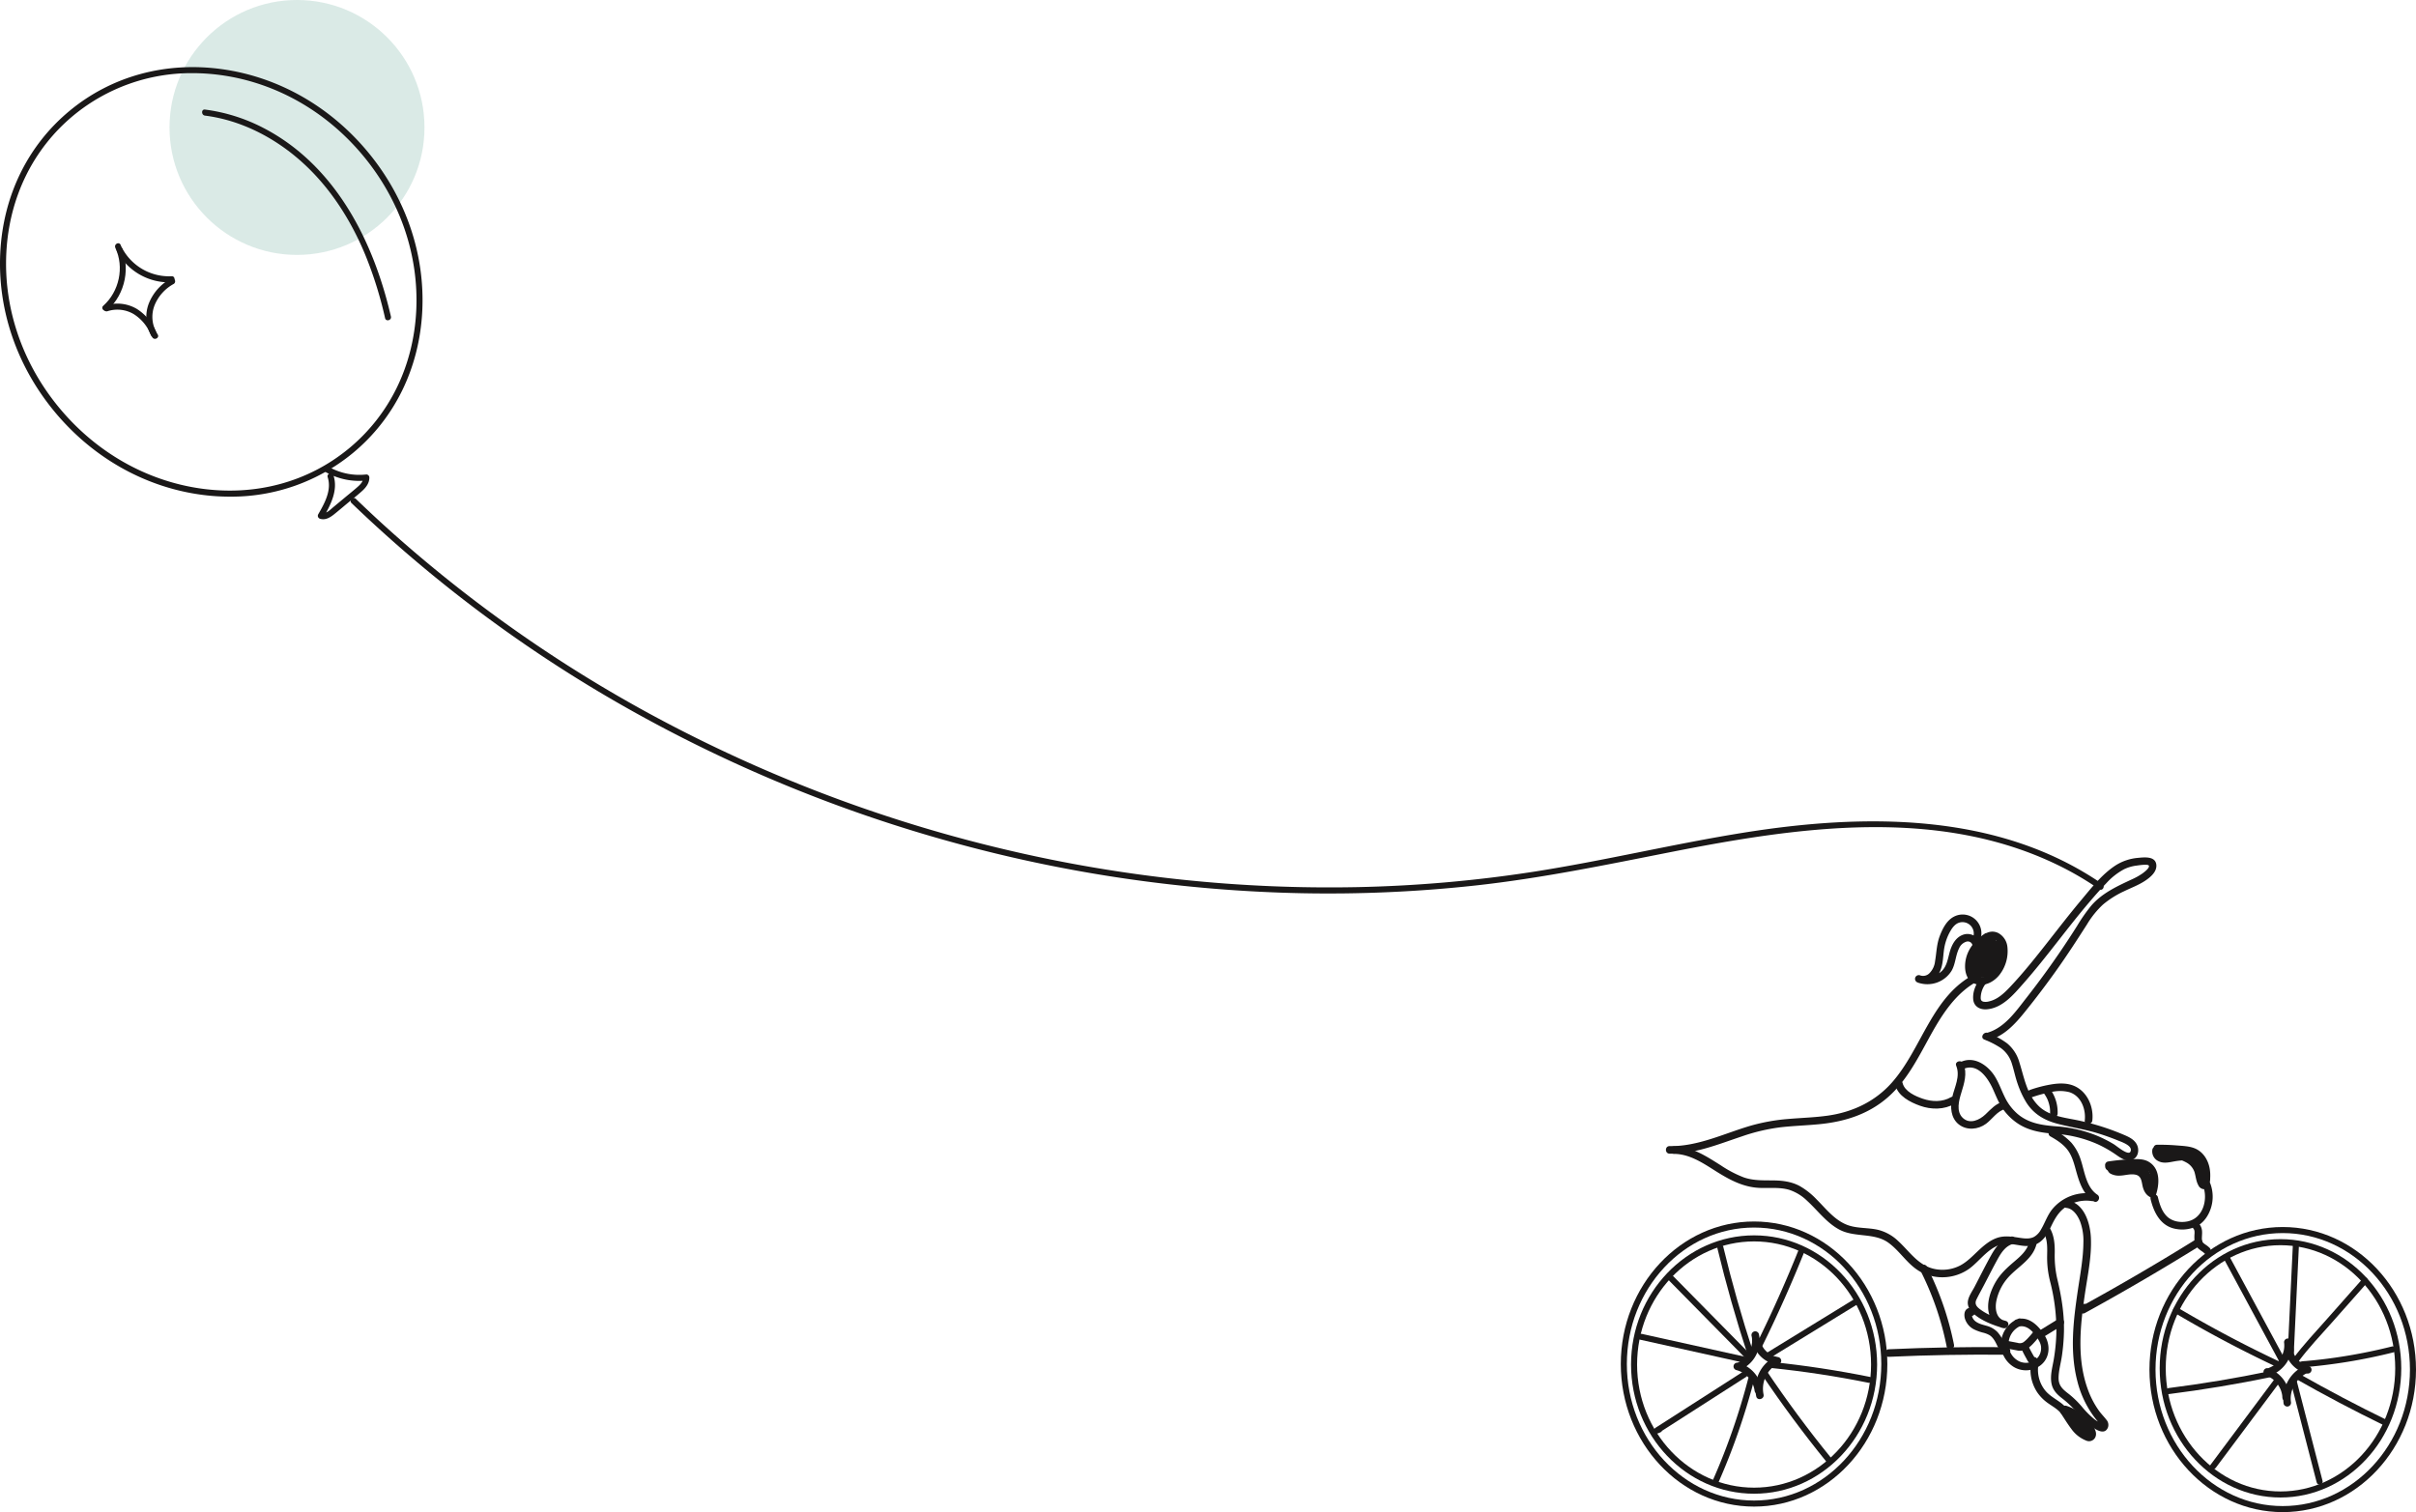<svg xmlns="http://www.w3.org/2000/svg" width="1310.224" height="820.267" viewBox="0 0 1310.224 820.267">
  <g id="Group_306" data-name="Group 306" transform="translate(-329.216 -2776.557)">
    <circle id="Ellipse_1" data-name="Ellipse 1" cx="69.136" cy="69.136" r="69.136" transform="translate(421.147 2776.557)" fill="#469884" opacity="0.2"/>
    <path id="Path_333" data-name="Path 333" d="M687.794,1132c-4.748,3.146-8.732,7.657-10.109,13.3-1.247,5.107-.588,12.2,5.251,14.01,4.891,1.515,9.958-1.259,12.925-5.053a20.859,20.859,0,0,0,4.218-15.353,9.656,9.656,0,0,0-4.817-7.209,7.025,7.025,0,0,0-8.379,1.378c-1.731,1.979,1.159,4.892,2.9,2.9a2.97,2.97,0,0,1,3.994-.4,6.1,6.1,0,0,1,2.339,4.484,17.3,17.3,0,0,1-3.077,11.164c-1.774,2.562-4.868,4.793-8.137,4.341-4.008-.556-4.032-5.694-3.353-8.783,1.049-4.774,4.313-8.584,8.314-11.238,2.191-1.452.138-5.007-2.071-3.542Z" transform="translate(717.74 2151.054)" fill="#1a1818"/>
    <path id="Path_334" data-name="Path 334" d="M689.847,1132.08a18.727,18.727,0,0,0-8.806,12.262,18.131,18.131,0,0,0-.386,3.9,3.383,3.383,0,0,0,.745,2.4,2.569,2.569,0,0,0,2.542.686c1.492-.438,2.127-1.835,2.788-3.1.594-1.132,1.213-2.255,1.892-3.34a20.777,20.777,0,0,1,2.486-3.3,14.9,14.9,0,0,1,1.467-1.374c.236-.19.486-.366.74-.533.121-.079.243-.156.368-.231.082-.052.164-.1.25-.15.226-.123.162-.108-.2.043l-1.034-.279q-.647-1.191-.43-.494c-.031-.146-.044-.147-.039,0-.015.158-.084.427-.139.673q-.2.9-.471,1.779a19.852,19.852,0,0,1-1.375,3.332,21.9,21.9,0,0,1-1.923,3.061,19.214,19.214,0,0,1-1.3,1.511,8.672,8.672,0,0,0-.753.765l-.223.212a7.279,7.279,0,0,1,1.685.742c.007.143.007.14.005-.011s0-.153-.031-.015c.034-.3.11-.594.174-.886q.212-.957.51-1.889a18.491,18.491,0,0,1,1.4-3.239,20,20,0,0,1,4.831-5.809h-2.9c-.29-.305-.028-.336-.1-.121a2.794,2.794,0,0,0-.011.428,8.392,8.392,0,0,1-.307,1.4,10.607,10.607,0,0,1-1.011,2.424,10.777,10.777,0,0,1-1.564,2.12,11.684,11.684,0,0,1-1.05.983c.018-.015-.519.394-.5.374l-.228.146q1.681-.052,1.433.73a8.009,8.009,0,0,0,.013-1.3,10.57,10.57,0,0,1,.151-1.262,14.812,14.812,0,0,1,.84-2.916,13.759,13.759,0,0,1,3.276-4.71l-3.221-2.486-4.275,7.776c-.7,1.277-1.4,2.557-2.105,3.829a9.33,9.33,0,0,1-2.019,2.718l3.5,1.449a22.364,22.364,0,0,0-.65-7.177,2.082,2.082,0,0,0-2.524-1.433c-3.8,1.028-3.126,5.555-2.065,8.378a8.6,8.6,0,0,0,2.591,4.155,5.227,5.227,0,0,0,4.377.632c5.537-1.42,8.186-7.577,9.766-12.473l-4.029-.545a10.87,10.87,0,0,1-6.587,9.095,2.024,2.024,0,0,0-.98,2.045,2.1,2.1,0,0,0,1.469,1.705c2.56.911,5.146-.829,6.66-2.783a9.594,9.594,0,0,0,2.014-6.52,2.1,2.1,0,0,0-2.051-2.051,2.07,2.07,0,0,0-2.051,2.051,5.8,5.8,0,0,1-.889,3.665c-.494.778-1.566,2.048-2.59,1.682l.489,3.75a14.893,14.893,0,0,0,8.621-12.638c.151-2.393-3.345-2.667-4.031-.547-1.009,3.13-2.327,6.814-5.169,8.754a4.789,4.789,0,0,1-2,.917c-.7.083-.791-.194-1.131-.847a12.577,12.577,0,0,1-1.047-2.841c-.12-.487-.149-.934-.223-1.42-.046-.3.122-.256-.051-.21l-2.524-1.433a18.727,18.727,0,0,1,.5,6.087c-.143,1.922,2.27,2.508,3.5,1.451,2.112-1.808,3.274-4.664,4.587-7.052l4.454-8.1a2.06,2.06,0,0,0-3.221-2.486,17.889,17.889,0,0,0-4.781,7.813c-.719,2.406-1.919,8.237,1.982,8.57,1.671.143,3.123-1.132,4.26-2.222a14.839,14.839,0,0,0,2.682-3.484c1.362-2.452,2.952-6.612.712-8.98a2.1,2.1,0,0,0-2.9,0,23.538,23.538,0,0,0-6.939,9.863c-.65,1.722-1.549,4.132-1,5.979a2.963,2.963,0,0,0,2.079,2.112c1.385.335,2.489-.448,3.423-1.362a24.9,24.9,0,0,0,6.34-10.519c.551-1.818,1.354-4.343-.149-5.928-1.877-1.979-4.48.148-6.019,1.462a22.3,22.3,0,0,0-4.137,4.942c-.588.911-1.127,1.849-1.644,2.8-.258.474-.509.953-.757,1.433a3.559,3.559,0,0,0-.268.522c-.153.5-.18.228,0,.2h1.091l-.185-.047.9.528-.159-.141.527.9c-.364-.868.023-2.608.258-3.629a14.746,14.746,0,0,1,1.387-3.719,14.465,14.465,0,0,1,5.444-5.678c2.279-1.331.217-4.877-2.069-3.543Z" transform="translate(718.59 2151.62)" fill="#1a1818"/>
    <path id="Path_335" data-name="Path 335" d="M696.16,1138.42a10.174,10.174,0,0,0-14.537-11.99c-3.922,2.063-6.151,6.61-7.643,10.574-1.672,4.441-1.694,8.986-2.5,13.591a10.8,10.8,0,0,1-2.918,6.335,4.823,4.823,0,0,1-5.344,1.229l-1.091,3.957a15.448,15.448,0,0,0,18.256-6.284c2.248-3.8,2.168-8.4,4.134-12.293a6.352,6.352,0,0,1,3.945-3.6,2.591,2.591,0,0,1,3.374,2.466c-.143,2.637,3.962,2.631,4.1,0,.248-4.6-4.633-7.572-8.795-6.366-4.551,1.319-6.732,5.793-7.846,10.031-1.07,4.071-1.717,8.363-5.489,10.864a11.643,11.643,0,0,1-10.59,1.221,2.073,2.073,0,0,0-2.524,1.434,2.1,2.1,0,0,0,1.433,2.522c4.413,1.859,9.3-1.163,11.491-5,2.639-4.628,1.987-10.209,3.167-15.237a28.088,28.088,0,0,1,3.092-7.82c1.126-1.92,2.6-3.83,4.825-4.477a6.133,6.133,0,0,1,7.5,7.753c-.737,2.54,3.22,3.625,3.957,1.089Z" transform="translate(707.135 2147.435)" fill="#1a1818"/>
    <path id="Path_336" data-name="Path 336" d="M746.387,1144.829c-23.881,11.827-29.062,40.553-45.583,59.194-9.046,10.206-21.127,15.925-34.512,17.86-7.078,1.022-14.246,1.208-21.364,1.81a104.468,104.468,0,0,0-20.579,3.653c-14.516,4.236-28.621,11.345-44.062,11.1-2.642-.043-2.642,4.06,0,4.1,13.739.216,26.491-5.145,39.3-9.407a103,103,0,0,1,20.813-4.9c7.17-.821,14.393-1.009,21.569-1.738,13.549-1.374,26.2-5.406,36.606-14.474,10.014-8.721,16.116-20.757,22.4-32.216,6.729-12.281,14.509-25.011,27.492-31.442,2.366-1.172.29-4.712-2.071-3.541Z" transform="translate(654.367 2159.833)" fill="#1a1818"/>
    <path id="Path_337" data-name="Path 337" d="M581.735,1205.954c8.462.047,15.661,4.938,22.555,9.287,7.454,4.7,14.937,8.8,23.939,9.17,5.283.22,10.744-.471,15.9,1.009a25.072,25.072,0,0,1,9.746,5.919c5.754,5.239,10.48,11.877,17.448,15.638,8.406,4.538,18.9,1.506,26.753,7.208,6.83,4.956,10.926,12.955,18.873,16.5a25.252,25.252,0,0,0,24.794-2.353c6.139-4.418,11.5-13.108,19.7-13.577,5.348-.305,10.7,2.409,15.984.489,4.408-1.6,6.751-5.6,8.665-9.62,2.1-4.4,4.232-8.394,8.468-11.105a19.656,19.656,0,0,1,13.777-2.959c2.583.438,3.692-3.515,1.09-3.957a23.946,23.946,0,0,0-22.613,8.448c-2.667,3.346-3.922,7.426-6.108,11.051a9.926,9.926,0,0,1-3.742,3.888c-2.3,1.188-4.976.9-7.444.536-4.524-.673-8.854-1.493-13.254.25-3.719,1.472-6.77,4.134-9.653,6.837-3.039,2.852-5.975,5.941-9.7,7.9a20.993,20.993,0,0,1-13.311,1.976c-9.246-1.661-13.9-9.441-20.351-15.329a24.131,24.131,0,0,0-10.935-6.03c-5.037-1.147-10.328-.73-15.3-2.2-7.587-2.245-12.679-9.054-18.054-14.407a40.01,40.01,0,0,0-9.089-7.157c-4.255-2.276-8.924-2.934-13.7-3.008-5.655-.085-11.177.225-16.6-1.661a62.291,62.291,0,0,1-12.451-6.53c-7.8-4.9-15.817-10.267-25.378-10.321-2.641-.015-2.642,4.088,0,4.1Z" transform="translate(655.296 2196.539)" fill="#1a1818"/>
    <path id="Path_338" data-name="Path 338" d="M683.792,1171.892c-2.47,3.167-4.246,7.181-3.942,11.289.3,4.073,3.673,5.89,7.46,5.562,8.453-.734,14.453-7.994,19.68-13.913,12.513-14.168,23.45-29.625,35.686-44.021,3.016-3.55,6.093-7.06,9.333-10.409a35.674,35.674,0,0,1,9.806-7.7,21.849,21.849,0,0,1,6.642-1.911c.921-.121,6.139-.961,6.646,0,.665,1.264-2.746,3.743-3.469,4.269a35.493,35.493,0,0,1-5.826,3.246c-8.028,3.755-16.1,7.421-22,14.3a92.173,92.173,0,0,0-7.672,11.012q-3.936,6.233-8.06,12.341-9.189,13.606-19.319,26.543c-5.747,7.328-11.9,16.344-21.349,18.988-2.539.711-1.461,4.671,1.09,3.957,8.135-2.278,13.951-8.575,19.094-14.932q9.293-11.486,17.844-23.555c5.637-7.943,10.91-16.106,16.16-24.306a49.151,49.151,0,0,1,8.6-10.69,50.929,50.929,0,0,1,11.435-7.229c3.847-1.884,7.959-3.361,11.532-5.76,2.831-1.9,6.417-4.848,6-8.673-.517-4.721-6.527-4.035-9.9-3.705a26.773,26.773,0,0,0-12.108,4.039c-7.513,4.853-13.388,12.5-19.065,19.28-6.1,7.295-11.909,14.831-17.786,22.308-6.594,8.388-13.247,16.8-20.6,24.546-3.072,3.231-6.605,6.584-11.077,7.639a7.018,7.018,0,0,1-3.3.194c-1.369-.415-1.444-1.348-1.379-2.664a12.942,12.942,0,0,1,2.75-7.144c1.605-2.058-1.278-4.982-2.9-2.9Z" transform="translate(719.446 2135.318)" fill="#1a1818"/>
    <path id="Path_339" data-name="Path 339" d="M677.83,1183.808c7.5-2.928,12.886,5.189,15.515,10.94,1.572,3.435,2.915,7.009,5,10.183a30.7,30.7,0,0,0,7.154,7.626c6.308,4.784,13.613,5.972,21.316,6.569a67.778,67.778,0,0,1,23.653,5.778,65.08,65.08,0,0,1,10.1,5.859c2.7,1.9,6.151,4.123,9.372,1.956,2.424-1.63,2.788-5.12,1.6-7.6-1.446-3.02-4.659-4.39-7.569-5.616a132.7,132.7,0,0,0-24.758-7.72c-7.067-1.457-15.216-2.283-20.717-7.456-6.719-6.318-8.13-15.836-10.812-24.18a20.43,20.43,0,0,0-6.555-10.047,42.849,42.849,0,0,0-10.329-5.627c-2.4-1.021-4.5,2.513-2.069,3.543a46.851,46.851,0,0,1,8.923,4.57,16.2,16.2,0,0,1,6.074,8.65c1.142,3.563,1.835,7.242,3.087,10.776a51.626,51.626,0,0,0,4.648,10.035c3.848,6.18,9.617,9.668,16.542,11.533,7.334,1.974,14.849,3,22.132,5.234q5.745,1.763,11.314,4.045c1.886.776,8.058,2.818,6.535,5.973-1.142,2.37-7.529-3.115-8.895-3.953a67.823,67.823,0,0,0-9.638-4.863,71.422,71.422,0,0,0-21.861-4.933c-7.718-.606-15.044-1.662-21.072-6.947a28.436,28.436,0,0,1-6.788-9.144c-1.763-3.622-3.1-7.462-5.222-10.905-3.576-5.811-10.712-10.99-17.768-8.235-2.432.95-1.374,4.918,1.091,3.957Z" transform="translate(716.59 2172.457)" fill="#1a1818"/>
    <path id="Path_340" data-name="Path 340" d="M675.306,1176.185c2.348,5.792-.957,11.611-2.214,17.245-1.129,5.056-.771,11.123,3.625,14.574,4.319,3.389,10.485,2.816,14.749-.341,3.477-2.573,6.131-7.057,10.557-8.05,2.575-.578,1.485-4.534-1.09-3.957-4.13.927-6.871,4.144-9.805,6.932-3.205,3.046-8.447,5.485-12.272,1.865-3.7-3.5-2.076-9.451-.786-13.623,1.566-5.071,3.3-10.544,1.193-15.735-.98-2.416-4.951-1.361-3.957,1.089Z" transform="translate(714.785 2178.51)" fill="#1a1818"/>
    <path id="Path_341" data-name="Path 341" d="M654.135,1182.615c1.477,5.944,8.03,9.266,13.323,11.174,6.18,2.227,13.185,2.242,18.969-1.1,2.286-1.321.222-4.868-2.071-3.543-4.715,2.726-10.277,2.577-15.315.862-4.009-1.364-9.82-3.935-10.949-8.481-.637-2.56-4.594-1.475-3.957,1.091Z" transform="translate(702.938 2182.57)" fill="#1a1818"/>
    <path id="Path_342" data-name="Path 342" d="M700.226,1188.538a75.323,75.323,0,0,1,10.409-2.8,20.938,20.938,0,0,1,9.7,0c6.489,1.889,9.249,9.208,8.547,15.413-.3,2.619,3.809,2.6,4.1,0,.852-7.531-2.834-15.914-10.127-18.865-3.569-1.444-7.488-1.383-11.238-.85a68.122,68.122,0,0,0-12.489,3.149c-2.481.855-1.415,4.82,1.091,3.957Z" transform="translate(730.927 2183.226)" fill="#1a1818"/>
    <path id="Path_343" data-name="Path 343" d="M703.26,1185.474c.153.192.177.221.076.085.085.113.171.228.253.343q.251.345.484.7.468.711.868,1.465a13.054,13.054,0,0,1,1.121,2.644,18.534,18.534,0,0,1,.722,3.108c-.048-.34.044.44.049.512.026.284.044.566.056.85.023.568.018,1.136-.008,1.7a2.065,2.065,0,0,0,2.051,2.051,2.094,2.094,0,0,0,2.051-2.051,21.284,21.284,0,0,0-4.821-14.314,2.057,2.057,0,0,0-2.9,0,2.11,2.11,0,0,0,0,2.9Z" transform="translate(734.104 2183.795)" fill="#1a1818"/>
    <path id="Path_344" data-name="Path 344" d="M705.756,1200.073c3.312,1.867,6.6,3.955,9.011,6.957s3.53,6.748,4.538,10.4c1.845,6.672,3.755,13.716,9.827,17.8,2.2,1.477,4.252-2.074,2.069-3.543-6.061-4.075-6.848-12.343-8.939-18.72a26.153,26.153,0,0,0-5.176-9.517,35.652,35.652,0,0,0-9.259-6.914c-2.3-1.3-4.373,2.245-2.071,3.542Z" transform="translate(735.432 2192.948)" fill="#1a1818"/>
    <path id="Path_345" data-name="Path 345" d="M715.537,1223.826c3.668.417,6.1,4.234,7.349,7.355a29.858,29.858,0,0,1,1.789,11.368c-.074,8.713-1.746,17.428-3.018,26.023-2.4,16.239-4.451,32.884-.313,49.028a54.744,54.744,0,0,0,9.274,19.729c.5.655,1.013,1.3,1.544,1.93.364.43,1.159,1.726,1.7,1.905l.54-.15q1.081-.128-.007-.351a6.792,6.792,0,0,0-1.075-.505,18.357,18.357,0,0,1-2.409-1.5,47.253,47.253,0,0,1-7.057-7.021,51.322,51.322,0,0,0-6.952-6.782c-3.175-2.435-5.7-4.411-5.685-8.749.016-4.078,1.265-8.151,1.831-12.177a109.065,109.065,0,0,0,1.085-12.893c.215-9.847-1.362-19.239-3.643-28.775a55.688,55.688,0,0,1-1.352-13.989c.054-4.413-.2-8.739-2.227-12.74-1.2-2.357-4.736-.282-3.543,2.069,2.061,4.065,1.671,8.719,1.633,13.135a52.7,52.7,0,0,0,1.623,12.986A105.058,105.058,0,0,1,710,1292.2a102.1,102.1,0,0,1-1.447,14.086c-.72,4.142-1.954,8.414-1.2,12.64.694,3.911,3.248,6.292,6.284,8.573a55.17,55.17,0,0,1,7.913,7.71c2.257,2.532,13.493,14.8,16.419,7.757a4.187,4.187,0,0,0-.827-4.237c-1.318-1.728-2.87-3.246-4.131-5.032a47.863,47.863,0,0,1-5.527-10.345c-6.551-16.949-4.567-35.358-1.984-52.9,1.479-10.035,3.747-20.453,3.228-30.641-.409-8.056-3.779-19.024-13.186-20.09-2.619-.3-2.6,3.809,0,4.1Z" transform="translate(734.39 2207.987)" fill="#1a1818"/>
    <path id="Path_346" data-name="Path 346" d="M711.288,1235.031c-1.209,4.408-4.72,7.419-8.076,10.278-3.8,3.236-7.388,6.5-9.947,10.849-2.6,4.424-4.6,9.97-4.1,15.165.455,4.685,3.418,9.266,8.333,10.071,2.55.417,3.691-3.23,1.091-3.957-4.849-1.355-9.976-3.325-14.02-6.4-1.94-1.477-2.91-2.97-1.781-5.276,1.244-2.541,2.631-5.022,3.944-7.528,2.46-4.7,4.844-9.446,7.4-14.094,1.93-3.51,4.3-7.291,8.378-8.44,2.537-.714,1.459-4.674-1.09-3.957-4.958,1.395-8.12,5.5-10.544,9.809-3.223,5.731-6.138,11.655-9.188,17.479-1.267,2.417-3.279,5.124-3.6,7.891-.3,2.578,1.141,4.9,3.013,6.553,4.464,3.939,10.739,6.343,16.394,7.923l1.091-3.957c-5.256-.862-5.928-6.774-4.987-11.09a27.74,27.74,0,0,1,6.525-12.656c5.229-5.757,12.919-9.569,15.115-17.57.7-2.55-3.258-3.638-3.957-1.091Z" transform="translate(718.316 2215.646)" fill="#1a1818"/>
    <path id="Path_347" data-name="Path 347" d="M682.415,1256.593a2.85,2.85,0,0,0-4.525-.382c-1.106,1.208-1.086,3.084-.755,4.59a9.753,9.753,0,0,0,5.5,6.335,25.5,25.5,0,0,0,4.221,1.508,13.423,13.423,0,0,1,3.74,1.431c2.083,1.331,3.249,3.793,4.27,5.951a2.069,2.069,0,0,0,2.806.735,2.1,2.1,0,0,0,.737-2.806,21.781,21.781,0,0,0-3.484-5.532,12.815,12.815,0,0,0-6.092-3.486c-1.986-.578-4.075-1.032-5.77-2.294a5.373,5.373,0,0,1-1.74-2.143,3.993,3.993,0,0,1-.276-1.042c-.015-.145-.013-.452-.023-.529l.062-.258a1.262,1.262,0,0,1-1.585.581l-.735-.735.1.148a2.1,2.1,0,0,0,2.806.735,2.07,2.07,0,0,0,.737-2.806Z" transform="translate(717.6 2230.782)" fill="#1a1818"/>
    <path id="Path_348" data-name="Path 348" d="M710.83,1291.6a23.434,23.434,0,0,1,11.1,7.816,13.017,13.017,0,0,1,1.927,3.03,1.255,1.255,0,0,1,.107.574c.016-.335,0,0-.043.057.067-.084,0-.143.128-.21.039-.021.3-.09.31-.1a3.259,3.259,0,0,1-.7-.251,14.112,14.112,0,0,1-5.611-4.592c-2.022-2.719-3.8-5.637-5.677-8.462l-1.772,3.087a7.163,7.163,0,0,1,3.648,1.869,24.629,24.629,0,0,1,3.765,3.573c.816,1.042,1.318,2.34,2.037,3.463a6.392,6.392,0,0,0,3.8,3.033,2.068,2.068,0,0,0,2-3.428l-12.2-11.886c-1.894-1.843-4.8,1.055-2.9,2.9l12.2,11.885,2-3.428s-.517-.159-.313-.074-.217-.133-.259-.157c-.371-.218.107.18-.174-.156-.082-.1-.179-.188-.266-.282-.371-.4.131.253-.164-.22-.09-.145-.189-.286-.279-.433-.182-.3-.353-.606-.52-.912a18.184,18.184,0,0,0-2.916-4.173,35.7,35.7,0,0,0-4.113-3.563,9.83,9.83,0,0,0-5.332-2.112,2.064,2.064,0,0,0-1.771,3.087c1.948,2.937,3.794,5.988,5.928,8.795a17.958,17.958,0,0,0,8.03,6.238,3.778,3.778,0,0,0,4.812-1.715c.926-1.83.289-3.771-.707-5.419a26.58,26.58,0,0,0-5.893-6.806,28.027,28.027,0,0,0-9.074-4.981,2.052,2.052,0,0,0-1.09,3.957Z" transform="translate(737.857 2251.488)" fill="#1a1818"/>
    <path id="Path_349" data-name="Path 349" d="M718.126,1298.109c-3.336-3.845-8.442-5.544-11.578-9.609a17.87,17.87,0,0,1-3.6-13.03,2.124,2.124,0,0,0-1.433-2.524,2.067,2.067,0,0,0-2.524,1.433,22.084,22.084,0,0,0,3.619,15.646,23.335,23.335,0,0,0,5.911,5.792c2.334,1.631,4.815,3.016,6.7,5.192,1.733,2,4.625-.914,2.9-2.9Z" transform="translate(731.601 2242.078)" fill="#1a1818"/>
    <path id="Path_350" data-name="Path 350" d="M698.645,1258.827a15.016,15.016,0,0,0-9.568,12.579,14.508,14.508,0,0,0,7.14,13.82,12.914,12.914,0,0,0,14.813-1.488c4.559-3.99,4.785-10.646,1.782-15.587-3.212-5.283-8.777-11.084-15.613-8.78-2.489.839-1.421,4.8,1.09,3.955,4.25-1.431,7.787,2.112,9.971,5.332,1.178,1.736,2.394,3.579,2.511,5.737a8,8,0,0,1-1.658,5.44,8.645,8.645,0,0,1-9.893,2.325,10.274,10.274,0,0,1-6.083-8.754,10.8,10.8,0,0,1,6.6-10.623,2.117,2.117,0,0,0,1.433-2.522,2.067,2.067,0,0,0-2.524-1.434Z" transform="translate(725.344 2232.998)" fill="#1a1818"/>
    <path id="Path_351" data-name="Path 351" d="M691.351,1272.722c1.9.363,3.794.745,5.7,1.088a7.457,7.457,0,0,0,5.532-.78,19.463,19.463,0,0,0,3.789-3.358,46.207,46.207,0,0,0,3.564-4.333,2.065,2.065,0,0,0-.735-2.806,2.1,2.1,0,0,0-2.806.737,37.179,37.179,0,0,1-2.824,3.394,17.981,17.981,0,0,1-2.839,2.682,3.712,3.712,0,0,1-3.2.392q-2.545-.485-5.089-.973a2.107,2.107,0,0,0-2.524,1.432,2.072,2.072,0,0,0,1.433,2.524Z" transform="translate(725.88 2235.263)" fill="#1a1818"/>
    <path id="Path_352" data-name="Path 352" d="M695.89,1270.053q1.29,2.767,2.814,5.412a7.973,7.973,0,0,0,2.069,2.79,2.806,2.806,0,0,0,1.681.515,2.356,2.356,0,0,0,2.207-1.759,2.052,2.052,0,0,0-3.957-1.091l.166-.359,1.52-.888.409.056c-.133-.041-.1-.023.1.051.345.146.13.059.059.008-.192-.136.387.312.205.161s-.013-.207.133.192a1.511,1.511,0,0,0-.148-.238c-.1-.159-.194-.32-.291-.481q-.633-1.051-1.227-2.125-1.172-2.117-2.193-4.313a2.064,2.064,0,0,0-1.226-.944,2.052,2.052,0,0,0-2.317,3.013Z" transform="translate(729.592 2238.287)" fill="#1a1818"/>
    <path id="Path_353" data-name="Path 353" d="M688.39,1270.053l1.52,2.242a1.975,1.975,0,0,0,2.045.978,1.52,1.52,0,0,0,.761-.243,2.073,2.073,0,0,0,.944-1.226l.074-.545a2.048,2.048,0,0,0-.281-1.036l-1.52-2.242a2.119,2.119,0,0,0-2.808-.737,2.081,2.081,0,0,0-.942,1.226l-.074.547a2.049,2.049,0,0,0,.281,1.035Z" transform="translate(724.762 2238.283)" fill="#1a1818"/>
    <path id="Path_354" data-name="Path 354" d="M652.733,1273.5q31.932-1.458,63.909-1.126c2.641.026,2.644-4.077,0-4.1q-31.964-.33-63.909,1.126c-2.629.12-2.644,4.222,0,4.1Z" transform="translate(700.814 2239.08)" fill="#1a1818"/>
    <path id="Path_355" data-name="Path 355" d="M704.628,1268.435l9.528-5.852a2.052,2.052,0,1,0-2.071-3.543l-9.528,5.854a2.051,2.051,0,0,0,2.071,3.542Z" transform="translate(733.371 2233.022)" fill="#1a1818"/>
    <path id="Path_356" data-name="Path 356" d="M716.629,1268.4l-1.193,1.2a2.06,2.06,0,0,0,2.486,3.222q31.886-17.495,62.783-36.7c2.237-1.392.179-4.941-2.071-3.543q-30.886,19.2-62.784,36.7l2.486,3.223,1.193-1.2c1.863-1.874-1.037-4.777-2.9-2.9Z" transform="translate(741.898 2216.027)" fill="#1a1818"/>
    <path id="Path_357" data-name="Path 357" d="M752.971,1230.585c-.274-.327.046.08.084.146s.215.471.116.209.048.177.062.23c.046.164.075.33.11.5-.059-.286-.015-.159,0,.057.01.148.02.3.025.443.008.3,0,.606-.007.907a22.723,22.723,0,0,0,.048,4.318,6.421,6.421,0,0,0,2.125,3.834,20.671,20.671,0,0,0,1.85,1.392c.259.18.525.358.773.555-.315-.25.151.143.169.159.14.125.271.26.4.4a2.052,2.052,0,0,0,2.9-2.9,12.536,12.536,0,0,0-1.861-1.531c-.259-.184-.522-.363-.779-.545-.13-.092-.258-.184-.384-.277-.18-.135.176.162-.1-.086-.138-.126-.277-.244-.409-.377-.033-.033-.358-.4-.2-.208s-.131-.205-.158-.25c-.043-.074-.235-.556-.1-.144a7.461,7.461,0,0,1-.231-.843c-.118-.545.01.4-.02-.163-.008-.149-.02-.3-.025-.451-.041-1.293.153-2.58.1-3.871a6.951,6.951,0,0,0-1.6-4.395,2.069,2.069,0,0,0-2.9,0,2.1,2.1,0,0,0,0,2.9Z" transform="translate(765.971 2212.719)" fill="#1a1818"/>
    <path id="Path_358" data-name="Path 358" d="M726.015,1211.351q4.812-.726,9.676-.993c2.727-.153,6.187-.7,8.778.424,5.255,2.28,3.953,9.458,2.568,13.669l2.522-1.433c-1.154-.469-1.576-2.25-1.817-3.308a21.944,21.944,0,0,0-1.436-5.151c-1.607-3.2-5.105-4.37-8.494-4.281-1.892.049-3.748.489-5.632.625a7.824,7.824,0,0,1-3.107-.209c-.661-.233-.7-.267-.778-.737-.363-2.076-3.394-2.929-4.526-.991s1.174,4.418,3.138,3.105c2.184-1.461.133-5.017-2.071-3.543l-.12.08h2.071l-.149-.067.737.735-.1-.149.207,1.582.033-.163-.942,1.226.213-.1-1.582.207.246.063-.906-.527.19.177-.527-.9c.517,1.443.927,2.58,2.36,3.382a9.471,9.471,0,0,0,4.684.976c2.936-.035,5.99-1.192,8.908-.463s3.038,3.566,3.586,6.047c.619,2.8,1.979,5.227,4.721,6.341a2.077,2.077,0,0,0,2.522-1.433c2-6.079,2.45-14.271-3.919-18.014-3.092-1.817-6.97-1.48-10.4-1.321a114.6,114.6,0,0,0-11.745,1.19,2.067,2.067,0,0,0-1.433,2.524,2.1,2.1,0,0,0,2.524,1.433Z" transform="translate(747.405 2199.245)" fill="#1a1818"/>
    <path id="Path_359" data-name="Path 359" d="M728.61,1207.849h-.63a2.109,2.109,0,0,0-2.051,2.052l.074.545a2.042,2.042,0,0,0,.527.906l.415.32a2.049,2.049,0,0,0,1.035.281h.63a2.112,2.112,0,0,0,2.051-2.051l-.074-.545a2.041,2.041,0,0,0-.527-.906l-.415-.32a2.036,2.036,0,0,0-1.035-.281Z" transform="translate(749.007 2200.383)" fill="#1a1818"/>
    <path id="Path_360" data-name="Path 360" d="M727.7,1213.1c1.557-1.178,3.409-1.188,5.286-1.245,2.081-.066,4.093-.507,6.159-.647a3.31,3.31,0,0,1,2.222.371,6.71,6.71,0,0,1,1.516,2.494l1.69,3.44a8.035,8.035,0,0,1,1.168,3.277c.051,2.637,4.154,2.646,4.1,0-.057-3.051-2.019-5.939-3.33-8.608a10.99,10.99,0,0,0-2.28-3.53,6.37,6.37,0,0,0-3.83-1.546,15.779,15.779,0,0,0-3.763.325,29.325,29.325,0,0,1-3.656.32c-2.542.079-5.247.212-7.357,1.805a2.117,2.117,0,0,0-.737,2.806,2.067,2.067,0,0,0,2.808.737Z" transform="translate(748.169 2199.894)" fill="#1a1818"/>
    <path id="Path_361" data-name="Path 361" d="M741.643,1205.439c3.525-.043,7.05.069,10.564.359,2.867.238,6.435.2,9.021,1.6a9.758,9.758,0,0,1,4.469,5.672,15.821,15.821,0,0,1,.7,4.8c0,.743-.036,1.487-.1,2.227-.036.392-.092.783-.131,1.175l-.067.33c-.064.2-.053.207.034.008l1.036-.281q1.009.783.587.213a3.59,3.59,0,0,1-.213-.361,6.4,6.4,0,0,1-.379-.847,15.421,15.421,0,0,1-.535-2.046,26.294,26.294,0,0,0-1.05-4.136,13.663,13.663,0,0,0-5.217-6.251,25.445,25.445,0,0,0-8.545-3.373c-3.373-.8-6.776-1.472-10.165-2.2a2.082,2.082,0,0,0-2.522,1.433,5.85,5.85,0,0,0,3.226,6.466c2.895,1.483,6.1.578,9.111.052a36.3,36.3,0,0,1,4.73-.491,12.317,12.317,0,0,1,4.228.245c2.288.748,3.1,3.5,3.774,5.548.819,2.5,4.782,1.429,3.957-1.089a16.416,16.416,0,0,0-3.226-6.308c-1.881-2.01-4.49-2.527-7.14-2.532a47.3,47.3,0,0,0-8.949.963c-1.344.258-3.041.656-4.364.1-.691-.29-1.579-1.029-1.392-1.859l-2.522,1.432c3.064.658,6.133,1.3,9.192,1.979A25.721,25.721,0,0,1,757.6,1211a9.4,9.4,0,0,1,4.3,5.042c.758,2.4.853,4.961,2.094,7.209a3.642,3.642,0,0,0,2.87,2.184,3.087,3.087,0,0,0,2.874-1.922,11.378,11.378,0,0,0,.712-4.16,22.467,22.467,0,0,0-.177-4.492c-.694-4.964-3.527-9.74-8.348-11.634-2.99-1.175-6.548-1.265-9.719-1.53-3.514-.291-7.039-.4-10.564-.359-2.639.031-2.646,4.134,0,4.1Z" transform="translate(757.379 2196.203)" fill="#1a1818"/>
    <path id="Path_362" data-name="Path 362" d="M738.5,1223.206c1.813,7.485,5.632,14.845,13.98,16.135a17.943,17.943,0,0,0,11.8-1.93c3.464-2.068,5.762-5.767,6.95-9.546a20.394,20.394,0,0,0-.345-13.139c-.919-2.448-4.887-1.388-3.957,1.092,2.792,7.438.1,17.816-8.616,19.449-3.883.729-8.274-.036-11.117-2.925-2.686-2.731-3.862-6.6-4.741-10.226-.62-2.565-4.579-1.479-3.955,1.09Z" transform="translate(757.025 2203.903)" fill="#1a1818"/>
    <path id="Path_363" data-name="Path 363" d="M662.486,1244.117a159.877,159.877,0,0,1,14.263,41.32c.515,2.588,4.471,1.493,3.957-1.09a163.94,163.94,0,0,0-14.676-42.3c-1.2-2.355-4.738-.281-3.543,2.071Z" transform="translate(708.18 2221.643)" fill="#1a1818"/>
    <g id="Group_78" data-name="Group 78" transform="translate(1269.348 3498.747)">
      <path id="Path_364" data-name="Path 364" d="M609.755,1265.593a8.692,8.692,0,0,1,.253,1.951,13.555,13.555,0,0,1-.1,2.28c.038-.281-.069.376-.067.359-.028.151-.057.3-.09.449-.082.373-.177.744-.287,1.109a10.858,10.858,0,0,1-.757,1.964,12.682,12.682,0,0,1-5.988,6.056,2.069,2.069,0,0,0-.735,2.806,2.094,2.094,0,0,0,2.806.737,17.2,17.2,0,0,0,8.924-18.8,2.052,2.052,0,0,0-3.957,1.09Z" transform="translate(-599.972 -1263.003)" fill="#1a1818"/>
      <path id="Path_365" data-name="Path 365" d="M607.016,1267.326a15.07,15.07,0,0,0,4.484,8.368,15.542,15.542,0,0,0,8.9,4.234,2.053,2.053,0,0,0,2.051-2.051,2.114,2.114,0,0,0-2.051-2.051c.547.069-.057-.015-.171-.036-.158-.028-.315-.061-.472-.1q-.51-.116-1.006-.273c-.307-.1-.606-.212-.906-.325.461.172,0,0-.1-.046-.146-.067-.29-.138-.433-.21a13.426,13.426,0,0,1-1.784-1.082c-.059-.043-.484-.379-.1-.067-.125-.1-.251-.2-.374-.305-.266-.225-.524-.461-.773-.706s-.489-.5-.719-.761c-.105-.121-.207-.246-.312-.369-.281-.325.2.287-.074-.092a14.465,14.465,0,0,1-1.073-1.7c-.164-.307-.313-.62-.455-.938.143.322.036.082-.033-.1-.058-.151-.11-.3-.161-.455a12.612,12.612,0,0,1-.487-2.028,2.056,2.056,0,0,0-2.522-1.433,2.111,2.111,0,0,0-1.433,2.522Z" transform="translate(-596.598 -1261.899)" fill="#1a1818"/>
      <path id="Path_366" data-name="Path 366" d="M602.141,1277.383c.358.092.712.194,1.063.312.176.059.348.121.52.187.038.013.589.25.192.072a15.465,15.465,0,0,1,1.872.991c.313.194.619.4.917.617.118.085.328.249.1.07.144.114.287.231.428.351a16.078,16.078,0,0,1,1.585,1.547c.123.138.245.277.363.42.054.065.386.489.138.164.205.269.4.547.588.829a15.605,15.605,0,0,1,1.049,1.845q.121.248.231.5c-.176-.4.059.156.072.192.131.345.251.693.356,1.047s.2.711.274,1.07c.033.151.062.3.09.453.016.092.11.744.051.278a2.106,2.106,0,0,0,2.051,2.052c.995-.044,2.2-.911,2.051-2.052a17.735,17.735,0,0,0-12.9-14.9,2.052,2.052,0,0,0-1.091,3.957Z" transform="translate(-600.653 -1256.361)" fill="#1a1818"/>
      <path id="Path_367" data-name="Path 367" d="M617.669,1271.762a19.605,19.605,0,0,0-9.34,21.116c.584,2.575,4.541,1.485,3.957-1.089a15.446,15.446,0,0,1,7.454-16.485c2.307-1.283.241-4.828-2.071-3.542Z" transform="translate(-596.025 -1257.565)" fill="#1a1818"/>
    </g>
    <g id="Group_79" data-name="Group 79" transform="translate(1556.73 3502.632)">
      <path id="Path_368" data-name="Path 368" d="M786.233,1267.422a13,13,0,0,1-.128,4.29,13.592,13.592,0,0,1-4.24,7.295,9.683,9.683,0,0,1-1.612,1.206,14.512,14.512,0,0,1-1.889.965,2.111,2.111,0,0,0-1.433,2.522,2.068,2.068,0,0,0,2.524,1.434c6.993-2.685,11.865-10.16,10.88-17.712a2.119,2.119,0,0,0-2.051-2.051,2.062,2.062,0,0,0-2.051,2.051Z" transform="translate(-775.072 -1265.371)" fill="#1a1818"/>
      <path id="Path_369" data-name="Path 369" d="M782.808,1269.178a15.612,15.612,0,0,0,11.916,14.018,2.052,2.052,0,0,0,1.091-3.957,13.269,13.269,0,0,1-1.956-.587c-.525-.2.371.182-.136-.061-.153-.073-.307-.145-.46-.222q-.453-.231-.889-.5t-.852-.565c-.08-.059-.478-.377-.126-.092-.112-.09-.222-.179-.33-.271a13.989,13.989,0,0,1-1.456-1.437c-.1-.107-.187-.215-.277-.325s-.308-.41-.1-.123c-.2-.277-.4-.555-.581-.843a16.783,16.783,0,0,1-.965-1.8c.205.43-.028-.075-.051-.14-.061-.157-.118-.318-.174-.479q-.163-.483-.286-.978-.113-.455-.192-.916c-.015-.084-.028-.169-.041-.253.031.236.036.278.018.123-.015-.2-.038-.4-.051-.6a2.051,2.051,0,1,0-4.1,0Z" transform="translate(-771.26 -1264.246)" fill="#1a1818"/>
      <path id="Path_370" data-name="Path 370" d="M777.277,1279.216c.19.066.379.136.566.208.335.128-.036-.023.158.067.333.156.663.317.986.494a14.605,14.605,0,0,1,1.768,1.14c.164.123-.126-.112.136.113.153.13.309.258.458.391q.377.335.729.691.389.394.75.812c.11.128.215.256.322.386.407.492-.2-.3.169.223a18.641,18.641,0,0,1,1.129,1.782c.176.325.335.656.494.988s-.01-.041.071.156c.062.156.123.312.18.468a15.127,15.127,0,0,1,.6,2.119c.034.164.066.328.093.494.023.133.064.448.028.149.048.4.076.8.092,1.2a2.094,2.094,0,0,0,2.051,2.052,2.071,2.071,0,0,0,2.051-2.052,17.759,17.759,0,0,0-11.744-15.84,2.052,2.052,0,1,0-1.091,3.957Z" transform="translate(-775.769 -1259.091)" fill="#1a1818"/>
      <path id="Path_371" data-name="Path 371" d="M793.425,1274.663c-7.7,3.448-12.065,12.095-10.931,20.322a2.063,2.063,0,0,0,2.524,1.432,2.108,2.108,0,0,0,1.433-2.524c-.876-6.358,3.093-13.024,9.046-15.689a2.067,2.067,0,0,0,.737-2.806,2.1,2.1,0,0,0-2.808-.735Z" transform="translate(-771.573 -1259.57)" fill="#1a1818"/>
    </g>
    <path id="Path_372" data-name="Path 372" d="M631.319,1236.2q-10.445,26.13-22.923,51.376l3.059.827a1.323,1.323,0,0,1,.371-1.228c1.182-1.759-1.661-3.4-2.834-1.657a4.694,4.694,0,0,0-.819,2.885c.041,1.533,2.3,2.358,3.057.829q12.65-25.611,23.254-52.159c.783-1.961-2.389-2.813-3.166-.873Z" transform="translate(673.514 2217.857)" fill="#1a1818"/>
    <path id="Path_373" data-name="Path 373" d="M613.76,1284.167l46.817-28.736c1.8-1.1.151-3.944-1.656-2.834L612.1,1281.333c-1.8,1.1-.149,3.943,1.658,2.834Z" transform="translate(675.537 2228.91)" fill="#1a1818"/>
    <path id="Path_374" data-name="Path 374" d="M595.338,1236.382q7.021,29.168,16.378,57.7c.655,2,3.826,1.144,3.164-.871q-9.349-28.508-16.376-57.7c-.494-2.053-3.66-1.183-3.166.873Z" transform="translate(665.254 2217.365)" fill="#1a1818"/>
    <path id="Path_375" data-name="Path 375" d="M612.983,1279.167a361.485,361.485,0,0,1-19.079,54.855c-.845,1.915,1.982,3.588,2.834,1.656a366.552,366.552,0,0,0,19.409-55.638c.533-2.047-2.632-2.92-3.164-.873Z" transform="translate(664.268 2245.358)" fill="#1a1818"/>
    <path id="Path_376" data-name="Path 376" d="M622.8,1276.4l-47.733,30.6c-1.479.948-.547,3.72,1.265,3l1.5-.6c1.94-.771,1.095-3.947-.871-3.166l-1.5.6,1.265,3,47.732-30.6c1.774-1.137.13-3.98-1.656-2.834Z" transform="translate(651.819 2244.163)" fill="#1a1818"/>
    <path id="Path_377" data-name="Path 377" d="M609.92,1277.964q16.569,24.651,35.325,47.727c1.333,1.639,3.643-.7,2.322-2.322q-18.467-22.729-34.813-47.062c-1.173-1.743-4.017-.1-2.834,1.658Z" transform="translate(674.455 2243.796)" fill="#1a1818"/>
    <path id="Path_378" data-name="Path 378" d="M613.8,1276.419q26.522,2.737,52.682,8.023c2.061.417,2.944-2.745.871-3.164q-26.564-5.364-53.554-8.141c-2.1-.217-2.083,3.067,0,3.282Z" transform="translate(676.118 2242.234)" fill="#1a1818"/>
    <path id="Path_379" data-name="Path 379" d="M570.2,1267.015l56.4,12.5c2.058.456,2.938-2.706.871-3.164l-56.4-12.5c-2.06-.457-2.938,2.708-.873,3.166Z" transform="translate(648.413 2236.257)" fill="#1a1818"/>
    <path id="Path_380" data-name="Path 380" d="M579.639,1247.438l42,42.649c1.283,1.3,3.612-.4,2.578-1.989l-.819-1.259c-1.147-1.766-3.989-.123-2.834,1.656l.819,1.26,2.577-1.989-42-42.649c-1.485-1.508-3.806.814-2.322,2.32Z" transform="translate(654.917 2223.964)" fill="#1a1818"/>
    <path id="Path_381" data-name="Path 381" d="M786.876,1235.221,785.47,1264.7l-.683,14.33-.351,7.369-.176,3.684-.079,1.638-.059,1.229q-.039.709,0,.215l1.6-.422-.236-.052.981.753.092.377-1.2,1.582.181-.072c1.936-.773,1.091-3.95-.873-3.164l-.18.072a1.716,1.716,0,0,0-1.2,1.582,1.987,1.987,0,0,0,2.837,1.922c1.827-.932,1.357-4.022,1.436-5.66l.878-18.423,1.738-36.436c.1-2.112-3.182-2.107-3.282,0Z" transform="translate(785.77 2216.918)" fill="#1a1818"/>
    <path id="Path_382" data-name="Path 382" d="M788.545,1290.821c5.555-7.478,12.067-14.274,18.233-21.242l19.058-21.536c1.395-1.577-.917-3.907-2.32-2.32l-19.595,22.142c-6.179,6.983-12.643,13.807-18.21,21.3-1.26,1.7,1.589,3.337,2.834,1.658Z" transform="translate(787.133 2224.325)" fill="#1a1818"/>
    <path id="Path_383" data-name="Path 383" d="M789.253,1277.175l-.322-.005,1.416.814.051.145-.481,1.16c.031-.026,1.849-.113,2.291-.153q1.59-.145,3.18-.3,3.181-.322,6.353-.709,6.169-.756,12.3-1.75,12.621-2.055,25.032-5.176c2.048-.512,1.18-3.678-.873-3.166a304.8,304.8,0,0,1-30.954,6.08q-7.892,1.125-15.835,1.812c-1.472.128-3.656.018-4.237,1.768a2.11,2.11,0,0,0,2.078,2.765c2.112.028,2.114-3.254,0-3.282Z" transform="translate(788.2 2238.931)" fill="#1a1818"/>
    <path id="Path_384" data-name="Path 384" d="M744.925,1288.663q28.12-3.55,55.891-9.307c2.066-.43,1.193-3.594-.873-3.166q-27.314,5.676-55.018,9.19c-2.066.261-2.092,3.546,0,3.282Z" transform="translate(760.188 2244.172)" fill="#1a1818"/>
    <path id="Path_385" data-name="Path 385" d="M761.221,1327.352l34.965-46.829c1.264-1.694-1.584-3.332-2.834-1.657l-34.965,46.828c-1.264,1.694,1.584,3.332,2.834,1.658Z" transform="translate(769.614 2245.464)" fill="#1a1818"/>
    <path id="Path_386" data-name="Path 386" d="M784.67,1280.045l14.289,55.308c.527,2.043,3.694,1.177,3.164-.873l-14.289-55.308c-.527-2.043-3.694-1.177-3.164.873Z" transform="translate(786.629 2245.362)" fill="#1a1818"/>
    <path id="Path_387" data-name="Path 387" d="M786.977,1280.027q23.172,13.162,47.137,24.853c1.891.922,3.556-1.907,1.656-2.834q-23.952-11.685-47.137-24.853c-1.84-1.045-3.5,1.789-1.656,2.834Z" transform="translate(787.633 2244.694)" fill="#1a1818"/>
    <path id="Path_388" data-name="Path 388" d="M763.015,1240.494q15.031,27.871,30.068,55.735a1.654,1.654,0,0,0,3.059-.829,4.493,4.493,0,0,0-2.112-3.824c-1.71-1.244-3.349,1.6-1.656,2.834l.486.99,3.057-.827q-15.038-27.866-30.068-55.735c-1-1.859-3.837-.205-2.834,1.656Z" transform="translate(772.648 2219.729)" fill="#1a1818"/>
    <path id="Path_389" data-name="Path 389" d="M746.65,1258.071q26.849,15.917,55.118,29.231c1.9.894,3.568-1.933,1.656-2.834q-28.238-13.3-55.118-29.231a1.642,1.642,0,0,0-1.656,2.834Z" transform="translate(761.787 2230.61)" fill="#1a1818"/>
    <path id="Path_390" data-name="Path 390" d="M633.5,1371.428c-36.794,0-66.727-31.435-66.727-70.074s29.934-70.072,66.727-70.072,66.725,31.435,66.725,70.072S670.292,1371.428,633.5,1371.428Zm0-136.863c-34.983,0-63.445,29.962-63.445,66.789s28.462,66.791,63.445,66.791,63.443-29.962,63.443-66.791S668.48,1234.565,633.5,1234.565Z" transform="translate(646.973 2215.408)" fill="#1a1818"/>
    <path id="Path_391" data-name="Path 391" d="M806.974,1372.682c-36.12,0-65.506-31.437-65.506-70.075s29.386-70.072,65.506-70.072,65.506,31.433,65.506,70.072S843.095,1372.682,806.974,1372.682Zm0-136.865c-34.31,0-62.224,29.961-62.224,66.789s27.913,66.793,62.224,66.793,62.224-29.963,62.224-66.793S841.285,1235.817,806.974,1235.817Z" transform="translate(758.971 2216.21)" fill="#1a1818"/>
    <path id="Path_392" data-name="Path 392" d="M810.362,1383.182c-39.853,0-72.276-34.688-72.276-77.327s32.423-77.327,72.276-77.327,72.276,34.69,72.276,77.327S850.214,1383.182,810.362,1383.182Zm0-151.372c-38.044,0-68.994,33.218-68.994,74.045s30.95,74.045,68.994,74.045,68.993-33.218,68.993-74.045S848.406,1231.81,810.362,1231.81Z" transform="translate(756.802 2213.641)" fill="#1a1818"/>
    <path id="Path_393" data-name="Path 393" d="M635.666,1381.353c-39.854,0-72.276-34.69-72.276-77.329s32.422-77.325,72.276-77.325,72.276,34.688,72.276,77.325S675.518,1381.353,635.666,1381.353Zm0-151.372c-38.044,0-68.993,33.216-68.993,74.043s30.95,74.046,68.993,74.046,68.993-33.217,68.993-74.046S673.708,1229.981,635.666,1229.981Z" transform="translate(644.805 2212.469)" fill="#1a1818"/>
    <path id="Path_394" data-name="Path 394" d="M138.157,982.932c2.288,7.07-1.677,14.179-5.127,20.148a1.664,1.664,0,0,0,.981,2.411c2.9.929,5.535-.716,7.723-2.475,2.665-2.145,5.265-4.375,7.9-6.563,2.467-2.05,5.04-4.022,7.395-6.2,2.05-1.894,3.768-4.242,3.73-7.145a1.652,1.652,0,0,0-1.641-1.641,33.738,33.738,0,0,1-20.353-4.116c-1.841-1.041-3.5,1.794-1.658,2.834a36.716,36.716,0,0,0,22.01,4.564l-1.641-1.641c.03,2.279-1.756,3.955-3.356,5.352-2.1,1.831-4.285,3.576-6.428,5.358l-6.446,5.36c-1.649,1.372-3.978,3.911-6.358,3.148l.98,2.411c3.9-6.746,8.033-14.721,5.457-22.675-.648-2-3.817-1.146-3.164.871Z" transform="translate(368.76 2052.467)" fill="#1a1818"/>
    <path id="Path_395" data-name="Path 395" d="M68.665,905.831c4.976,10.5,2.086,23.77-6.555,31.448-1.584,1.4.745,3.72,2.321,2.32,9.8-8.709,12.655-23.633,7.068-35.425-.9-1.909-3.735-.244-2.834,1.656Z" transform="translate(323.096 2005.158)" fill="#1a1818"/>
    <path id="Path_396" data-name="Path 396" d="M66.547,907.007a32.107,32.107,0,0,0,29.594,16.756c2.1-.115,2.114-3.4,0-3.282a28.854,28.854,0,0,1-26.76-15.131c-.988-1.868-3.822-.212-2.834,1.657Z" transform="translate(326.147 2005.926)" fill="#1a1818"/>
    <path id="Path_397" data-name="Path 397" d="M64.093,927.42A17.451,17.451,0,0,1,78.334,929a23.24,23.24,0,0,1,9.231,11.182,1.7,1.7,0,0,0,2.019,1.147,1.653,1.653,0,0,0,1.147-2.02A26.928,26.928,0,0,0,79.99,926.162a20.731,20.731,0,0,0-16.769-1.907c-2.007.633-1.15,3.8.871,3.166Z" transform="translate(323.415 2017.957)" fill="#1a1818"/>
    <path id="Path_398" data-name="Path 398" d="M89.356,915.144A26.555,26.555,0,0,0,77.4,928.813a20.41,20.41,0,0,0,2.048,18.229c1.18,1.738,4.026.1,2.834-1.656a17.3,17.3,0,0,1-1.717-15.7,23.091,23.091,0,0,1,10.451-11.708,1.643,1.643,0,0,0-1.658-2.834Z" transform="translate(332.431 2012.583)" fill="#1a1818"/>
    <path id="Path_399" data-name="Path 399" d="M96.135,862.44c19.49,2.483,37.6,11.855,52.175,24.833,15.51,13.808,26.889,31.677,34.783,50.776A215.673,215.673,0,0,1,193.8,972.3c.471,2.058,3.637,1.187,3.166-.873-9.4-41.011-30.2-82.017-68.928-102.183a95.056,95.056,0,0,0-31.9-10.085c-2.089-.266-2.069,3.02,0,3.282Z" transform="translate(344.249 1976.829)" fill="#1a1818"/>
    <path id="Path_400" data-name="Path 400" d="M144.146,990.324a741.69,741.69,0,0,0,152.048,112.686,778.884,778.884,0,0,0,175.325,71.711,771.1,771.1,0,0,0,187.4,27.219,733.928,733.928,0,0,0,94.875-4.195c35.645-3.917,70.684-11.187,105.831-18.121,68.961-13.6,145.109-24.884,210.847,7.519a171.244,171.244,0,0,1,21.487,12.646c1.743,1.2,3.387-1.641,1.658-2.834-56.951-39.27-129.747-38.3-195.306-27.723-37.845,6.108-75.151,15.157-113.032,21.055a721,721,0,0,1-95.686,8.357,761.775,761.775,0,0,1-189.618-20.092,777.6,777.6,0,0,1-179.06-65.964,742.692,742.692,0,0,1-156.93-108.227q-8.9-8.032-17.52-16.359c-1.521-1.467-3.845.852-2.322,2.32Z" transform="translate(375.709 2059.142)" fill="#1a1818"/>
    <path id="Path_401" data-name="Path 401" d="M152.452,1078.131A115.487,115.487,0,0,1,136.359,1077c-30.533-4.292-58.622-20.31-79.094-45.1s-30.887-55.407-29.325-86.2c1.566-30.848,14.959-58.182,37.711-76.968s52.125-26.765,82.713-22.467c30.533,4.293,58.622,20.31,79.094,45.106s30.887,55.407,29.323,86.2c-1.566,30.848-14.959,58.182-37.709,76.969A103.64,103.64,0,0,1,152.452,1078.131ZM132.283,848.4A100.394,100.394,0,0,0,67.74,871.256c-22.032,18.191-35,44.685-36.521,74.6C29.7,975.83,39.846,1005.642,59.8,1029.8s47.3,39.769,77.02,43.945c29.666,4.165,58.134-3.555,80.166-21.748s35-44.687,36.523-74.6c1.521-29.971-8.627-59.784-28.576-83.944s-47.3-39.767-77.022-43.944A112.479,112.479,0,0,0,132.283,848.4Z" transform="translate(301.43 1967.839)" fill="#1a1818"/>
  </g>
</svg>
